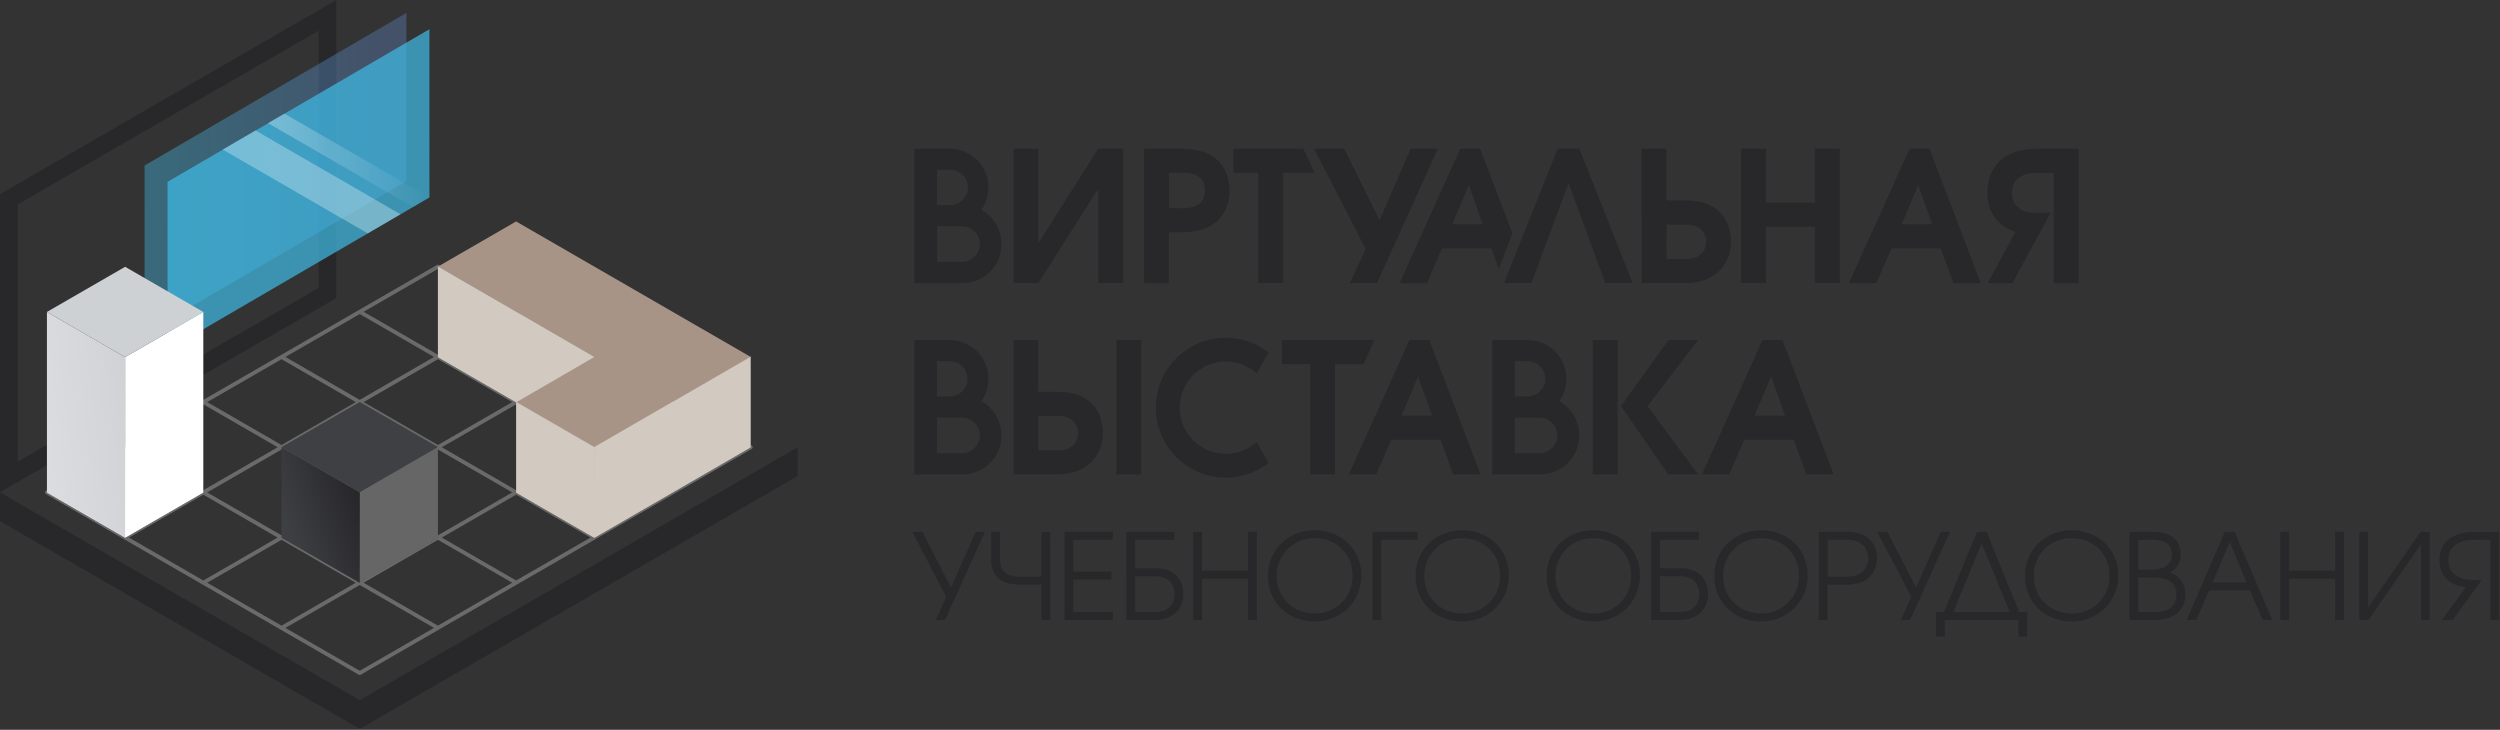 <svg xmlns="http://www.w3.org/2000/svg" width="161" height="47" viewBox="0 0 161 47">
    <rect x="0" y="0" width="161" height="47" fill="#333333" stroke="none"/>
    <defs>
        <linearGradient id="a" x1="23.065%" x2="67.782%" y1="77.319%" y2="15.37%">
            <stop offset="6%" stop-color="#D2C9C1"/>
            <stop offset="98%" stop-color="#A79486"/>
        </linearGradient>
        <linearGradient id="b" x1="12696.661%" x2="13817.601%" y1="14485%" y2="7417%">
            <stop offset="6%" stop-color="#D2C9C1"/>
            <stop offset="98%" stop-color="#A79486"/>
        </linearGradient>
        <linearGradient id="c" x1="864464%" x2="874413%" y1="-226978%" y2="-226978%">
            <stop offset="6%" stop-color="#D2C9C1"/>
            <stop offset="98%" stop-color="#A79486"/>
        </linearGradient>
        <linearGradient id="d" x1="863490%" x2="867137%" y1="-229767%" y2="-229767%">
            <stop offset="6%" stop-color="#D2C9C1"/>
            <stop offset="98%" stop-color="#A79486"/>
        </linearGradient>
        <linearGradient id="e" x1="865178%" x2="869793%" y1="-235581%" y2="-235581%">
            <stop offset="6%" stop-color="#D2C9C1"/>
            <stop offset="98%" stop-color="#A79486"/>
        </linearGradient>
        <linearGradient id="f" x1="24.988%" x2="74.989%" y1="93.286%" y2="6.724%">
            <stop offset="0%" stop-color="#666"/>
            <stop offset="100%" stop-color="#3F4044"/>
        </linearGradient>
        <linearGradient id="g" x1="856219%" x2="862528%" y1="-233045%" y2="-233045%">
            <stop offset="0%" stop-color="#666"/>
            <stop offset="100%" stop-color="#3F4044"/>
        </linearGradient>
        <linearGradient id="h" x1="10.422%" x2="89.53%" y1="72.769%" y2="27.235%">
            <stop offset="0%" stop-color="#3F4044"/>
            <stop offset="100%" stop-color="#28282B"/>
        </linearGradient>
        <linearGradient id="i" x1="5049.874%" x2="5003.854%" y1="19911%" y2="16315%">
            <stop offset="0%" stop-color="#666"/>
            <stop offset="100%" stop-color="#3F4044"/>
        </linearGradient>
        <linearGradient id="j" x1="0%" y1="49.996%" y2="49.996%">
            <stop offset="0%" stop-color="#3FBCE7"/>
            <stop offset="86%" stop-color="#5B80BA"/>
        </linearGradient>
        <linearGradient id="k" x1="6984%" x2="17899%" y1="7904%" y2="7904%">
            <stop offset="0%" stop-color="#3FBCE7"/>
            <stop offset="86%" stop-color="#5B80BA"/>
        </linearGradient>
        <linearGradient id="l" x1="24.984%" x2="74.995%" y1="93.301%" y2="6.697%">
            <stop offset="0%" stop-color="#FFF"/>
            <stop offset="100%" stop-color="#CED1D4"/>
        </linearGradient>
        <linearGradient id="m" x1="5308%" x2="7889%" y1="2196.67%" y2="2152.353%">
            <stop offset="0%" stop-color="#FFF"/>
            <stop offset="100%" stop-color="#CED1D4"/>
        </linearGradient>
        <linearGradient id="n" x1="-18.292%" x2="118.248%" y1="73.663%" y2="26.345%">
            <stop offset="0%" stop-color="#DEDEE1"/>
            <stop offset="100%" stop-color="#CED1D4"/>
        </linearGradient>
        <linearGradient id="o" x1="1707.612%" x2="1861.428%" y1="14517%" y2="10967%">
            <stop offset="0%" stop-color="#FFF"/>
            <stop offset="100%" stop-color="#CED1D4"/>
        </linearGradient>
        <linearGradient id="p" x1="0%" y1="50.013%" y2="50.013%">
            <stop offset="0%" stop-color="#FFF"/>
            <stop offset="100%" stop-color="#FFF" stop-opacity="0"/>
        </linearGradient>
        <linearGradient id="q" x1="9282%" x2="16693%" y1="7582%" y2="7582%">
            <stop offset="0%" stop-color="#FFF"/>
            <stop offset="100%" stop-color="#FFF" stop-opacity="0"/>
        </linearGradient>
    </defs>
    <g fill="none" fill-rule="evenodd">
        <path fill="#28282B" fill-rule="nonzero" d="M20.524 1.973v16.568L1.142 29.726V13.161L20.524 1.973zM21.662 0L0 12.503v19.196l21.662-12.503V0z"/>
        <g stroke="#A2A2A3" stroke-linecap="round" stroke-linejoin="round" stroke-width=".25" opacity=".5">
            <path d="M48.346 28.804l-25.18 14.54L3.022 31.713l25.18-14.541zM28.201 40.437L8.058 28.804M33.238 37.528L13.093 25.894M38.274 34.62L18.13 22.987M43.31 31.712L23.165 20.079M8.058 34.62l25.18-14.541M18.13 40.437l25.18-14.543M13.093 37.528l25.18-14.541"/>
        </g>
        <path fill="url(#a)" fill-rule="nonzero" d="M28.201 22.987l10.073 5.817-5.036 2.908 5.036 2.908 5.037-2.908 5.035-2.908-15.108-8.725z"/>
        <path fill="url(#b)" fill-rule="nonzero" d="M28.201 17.17l10.073 5.817-5.036 2.907 5.036 2.91 5.037-2.91 5.035-2.907-15.108-8.726z"/>
        <path fill="url(#c)" fill-rule="nonzero" d="M48.346 28.804l-10.072 5.828v-5.84l10.072-5.829z"/>
        <path fill="url(#d)" fill-rule="nonzero" d="M38.274 34.632l-5.036-2.91v-5.838l5.036 2.907z"/>
        <path fill="url(#e)" fill-rule="nonzero" d="M33.238 25.907l-5.037-2.908v-5.84l10.073 5.828z"/>
        <path fill="url(#f)" fill-rule="nonzero" d="M28.203 34.632l-5.036 2.908-5.035-2.908 5.035-2.91z"/>
        <path fill="url(#g)" fill-rule="nonzero" d="M28.203 34.632l-5.036 2.908V31.7l5.036-2.909z"/>
        <path fill="url(#h)" fill-rule="nonzero" d="M23.167 37.54l-5.035-2.908v-5.84l5.035 2.907z"/>
        <path fill="url(#i)" fill-rule="nonzero" d="M28.203 28.791L23.167 31.7l-5.035-2.908 5.035-2.907z"/>
        <path fill="#28282B" fill-rule="nonzero" d="M0 33.563l23.166 13.379 28.201-16.287v-1.851L23.166 45.089 0 31.712z"/>
        <path fill="url(#j)" fill-rule="nonzero" d="M26.174.83l.002 10.832L9.312 21.49l-.001-10.834L26.174.83" opacity=".4"/>
        <path fill="url(#k)" fill-rule="nonzero" d="M27.654 1.882l.002 10.834-16.863 9.826-.002-10.833 16.863-9.827" opacity=".7"/>
        <path fill="url(#l)" fill-rule="nonzero" d="M13.093 31.712L8.058 34.62l-5.036-2.908 5.036-2.908z"/>
        <path fill="url(#m)" fill-rule="nonzero" d="M13.093 31.712L8.058 34.62V22.999l5.035-2.91z"/>
        <path fill="url(#n)" fill-rule="nonzero" d="M8.058 34.62l-5.036-2.908V20.089L8.058 23z"/>
        <path fill="url(#o)" fill-rule="nonzero" d="M13.093 20.09l-5.035 2.909-5.036-2.91 5.036-2.907z"/>
        <path fill="url(#p)" fill-rule="nonzero" d="M26.6 13.33l1.056-.615-9.342-5.4-1.055.614z" opacity=".3"/>
        <path fill="url(#q)" fill-rule="nonzero" d="M23.683 15.03l2.111-1.23-9.343-5.4-2.11 1.23z" opacity=".3"/>
        <g fill="#28282B" fill-rule="nonzero">
            <path d="M66.872 9.578v6.079l3.858-6.079h1.601v8.65h-1.6v-6.079l-3.859 6.079h-1.6v-8.65zM73.678 9.58h2.42c2.77 0 3.09 1.882 3.09 2.7 0 1.082-.584 2.678-3.09 2.678h-.819v3.274h-1.6V9.58zm1.603 3.822h.947c.42 0 1.367-.07 1.367-1.134 0-1.064-.947-1.134-1.367-1.134h-.947v2.268zM81.028 11.132h-1.6V9.578h4.514l.724 1.554H82.63v7.096h-1.603zM88.684 18.228h-1.753l1.016-2.198-3.32-6.452h1.94l2.28 4.606 1.999-4.606H92.6zM94.038 9.58h1.286l2.08 5.454-.887 2.271L96.053 16h-3.192l-.96 2.232h-1.766l3.903-8.652zm1.45 4.86l-.894-2.524-1.07 2.525h1.964zM105.141 18.228h-1.764l-2.363-6.43-2.391 6.43h-1.765l3.455-8.65h1.403zM107.321 9.58v3.33h1.286c2.14 0 2.865 1.367 2.865 2.665 0 1.577-1.18 2.653-2.865 2.653h-2.888V9.58h1.602zm0 7.095h1.3c.737 0 1.251-.41 1.251-1.099 0-.689-.514-1.11-1.251-1.11h-1.298l-.002 2.209zM112.124 9.578h1.6v3.472h3.157V9.578h1.602v8.65h-1.602v-3.624h-3.157v3.624h-1.6zM66.872 21.902v3.331h1.286c2.14 0 2.864 1.368 2.864 2.665 0 1.578-1.18 2.653-2.864 2.653H65.27V21.9l1.601.003zm0 7.095h1.298c.737 0 1.252-.41 1.252-1.099 0-.689-.515-1.11-1.252-1.11h-1.298v2.209zm5.026-7.095h1.603v8.652h-1.603v-8.652zM84.378 23.456H82.56v-1.554h5.96l-.722 1.554h-1.82v7.097h-1.6zM80.928 28.465a2.971 2.971 0 1 1 0-4.423l.773-1.346a4.504 4.504 0 1 0 0 7.117l-.773-1.348zM122.975 9.58h1.285l3.3 8.652h-1.765L124.984 16h-3.179l-.967 2.232h-1.764l3.901-8.652zm1.455 4.862l-.893-2.525-1.07 2.525h1.963zM90.764 21.902h1.286l3.298 8.652h-1.764l-.811-2.232h-3.18l-.966 2.232h-1.766l3.903-8.652zm1.456 4.862l-.893-2.524-1.071 2.524h1.964zM113.507 21.902h1.285l3.299 8.652h-1.766l-.811-2.232h-3.185l-.966 2.232h-1.76l3.904-8.652zm1.449 4.864l-.893-2.525-1.071 2.525h1.964zM102.573 21.9h1.602v8.651h-1.602zM107.442 21.9h1.916l-3.26 4.256 3.26 4.394h-1.916l-3.05-4.394zM63.195 13.515A2.492 2.492 0 0 0 61.17 9.58h-2.284v8.652h3.1a2.514 2.514 0 0 0 1.208-4.717zm-2.024-2.579a1.134 1.134 0 0 1 .066 2.267h-.894v-2.267h.828zm.814 5.924h-1.64v-2.29h1.642a1.145 1.145 0 0 1 0 2.289l-.002.001zM63.195 25.84a2.492 2.492 0 0 0-2.03-3.938h-2.278v8.652h3.1a2.514 2.514 0 0 0 1.216-4.712l-.008-.002zm-2.023-2.578a1.134 1.134 0 0 1 .067 2.266h-.895V23.26l.828.002zm.815 5.923h-1.643v-2.29h1.643a1.145 1.145 0 0 1 0 2.289v.001zM100.413 25.84a2.492 2.492 0 0 0-2.03-3.938h-2.277v8.652h3.09a2.514 2.514 0 0 0 1.216-4.712l.001-.002zm-2.031-2.578a1.134 1.134 0 0 1 .066 2.266h-.895V23.26l.829.002zm.814 5.922h-1.64v-2.288h1.64a1.145 1.145 0 0 1 0 2.288zM132.297 9.58h-1.068c-2.911 0-3.245 1.976-3.245 2.829 0 1.307.748 2.202 1.814 2.523l-1.801 3.3h1.602l2.452-4.502.03-.022h-.902c-1.274 0-1.6-.655-1.6-1.285 0-.63.327-1.286 1.6-1.286h1.082v7.095h1.6V9.58h-1.564zM60.863 39.922h-.59l.666-1.478-2.185-4.194h.644l1.848 3.58 1.595-3.58h.59zM67.639 39.922h-.568v-2.276h-1.34c-.422 0-.99-.046-1.391-.367-.476-.383-.506-.896-.506-1.341V34.25h.568v1.686c0 .269.023.683.336.943.285.238.79.253.99.253h1.34V34.25h.567l.004 5.672zM68.552 34.25h3.112v.513h-2.545v2.048h2.461v.513H69.12v2.085h2.545v.513h-3.112zM75.622 34.25v.515h-2.514v1.832h1.303c1.74 0 1.801 1.38 1.801 1.664 0 .99-.735 1.665-1.801 1.665h-1.87V34.25h3.081zm-2.514 5.16h1.31c.99 0 1.227-.713 1.227-1.15 0-.437-.238-1.15-1.227-1.15h-1.31v2.3zM76.846 34.25h.567v2.499h2.966V34.25h.568v5.672h-.568v-2.66h-2.966v2.66h-.567zM87.668 37.056c0 1.7-1.318 2.967-3.005 2.967-1.688 0-3.006-1.22-3.006-2.92 0-1.702 1.315-2.956 3.006-2.956 1.69 0 3.005 1.219 3.005 2.905m-.567 0c0-1.411-1.066-2.392-2.43-2.392a2.38 2.38 0 0 0-2.447 2.438c0 1.426 1.082 2.407 2.446 2.407a2.38 2.38 0 0 0 2.43-2.453M88.386 34.25h2.907v.513h-2.338v5.16h-.569zM97.166 37.056c0 1.7-1.318 2.967-3.006 2.967-1.687 0-2.999-1.22-2.999-2.922 0-1.703 1.318-2.951 3.005-2.951 1.688 0 3.006 1.219 3.006 2.905m-.567 0c0-1.411-1.066-2.392-2.43-2.392a2.38 2.38 0 0 0-2.447 2.438c0 1.426 1.082 2.407 2.446 2.407a2.38 2.38 0 0 0 2.43-2.453M105.613 37.056c0 1.7-1.318 2.967-3.006 2.967-1.687 0-3.005-1.22-3.005-2.92 0-1.702 1.318-2.952 3.005-2.952 1.688 0 3.006 1.22 3.006 2.905m-.567 0c0-1.41-1.067-2.392-2.43-2.392a2.38 2.38 0 0 0-2.447 2.439c0 1.426 1.082 2.407 2.446 2.407a2.38 2.38 0 0 0 2.43-2.454M109.414 34.25v.515H106.9v1.832h1.302c1.74 0 1.802 1.38 1.802 1.664 0 .99-.736 1.665-1.802 1.665h-1.87V34.25h3.082zm-2.514 5.16h1.31c.989 0 1.227-.713 1.227-1.15 0-.437-.238-1.15-1.227-1.15h-1.31v2.3zM116.41 37.056c0 1.7-1.318 2.967-3.005 2.967-1.688 0-3.006-1.22-3.006-2.92 0-1.702 1.312-2.956 3.012-2.956s3.005 1.219 3.005 2.905m-.567 0c0-1.411-1.066-2.392-2.43-2.392a2.38 2.38 0 0 0-2.446 2.438c0 1.426 1.081 2.407 2.445 2.407a2.38 2.38 0 0 0 2.43-2.453M117.128 34.25h1.794c1.664 0 1.955 1.059 1.955 1.7 0 .844-.521 1.7-1.955 1.7h-1.227v2.276h-.567V34.25zm.567 2.882h1.236c1.012 0 1.38-.59 1.38-1.18s-.368-1.189-1.38-1.189h-1.236v2.369zM123.01 39.922h-.59l.666-1.478-2.185-4.194h.645l1.848 3.58 1.594-3.58h.59zM130.04 39.41h.512v1.586h-.567v-1.074h-4.737v1.074h-.567V39.41h.513l2.123-5.159h.618l2.104 5.16zm-.619 0l-1.81-4.432-1.809 4.431h3.62zM136.417 37.056c0 1.7-1.318 2.967-3.005 2.967-1.687 0-3.005-1.22-3.005-2.922 0-1.703 1.318-2.951 3.005-2.951 1.687 0 3.005 1.219 3.005 2.905m-.567 0c0-1.411-1.066-2.392-2.43-2.392a2.38 2.38 0 0 0-2.446 2.438c0 1.426 1.082 2.407 2.446 2.407a2.38 2.38 0 0 0 2.43-2.453M137.136 34.25h1.418c.59 0 1.878.07 1.878 1.494-.004.475-.266.91-.683 1.135.704.207.988.85.988 1.441 0 .445-.191 1.602-2.047 1.602h-1.554V34.25zm1.418 2.43c.476 0 1.31-.084 1.31-.957 0-.935-.896-.958-1.31-.958h-.851v1.916h.851zm.138 2.73c.528 0 1.472-.093 1.472-1.082 0-1.035-.911-1.134-1.472-1.134h-.99v2.215h.99zM143.276 34.25h.629l2.43 5.672h-.618l-.82-1.9h-2.633l-.82 1.9h-.618l2.45-5.672zm1.403 3.259l-1.082-2.599-1.103 2.599h2.185zM146.848 34.25h.567v2.499h2.967V34.25h.567v5.672h-.567v-2.66h-2.967v2.66h-.567zM152.507 34.25v4.867l3.373-4.867h.597v5.672h-.567v-4.867l-3.373 4.867h-.597V34.25zM160.954 39.922h-.572v-5.157h-1.02c-1.341 0-1.687.683-1.687 1.288 0 1.288 1.364 1.303 1.687 1.303h.453l-1.854 2.568h-.705l1.545-2.115c-1.043-.054-1.7-.805-1.7-1.7 0-1.84 1.887-1.854 2.255-1.854h1.587l.01 5.667z"/>
        </g>
    </g>
</svg>

